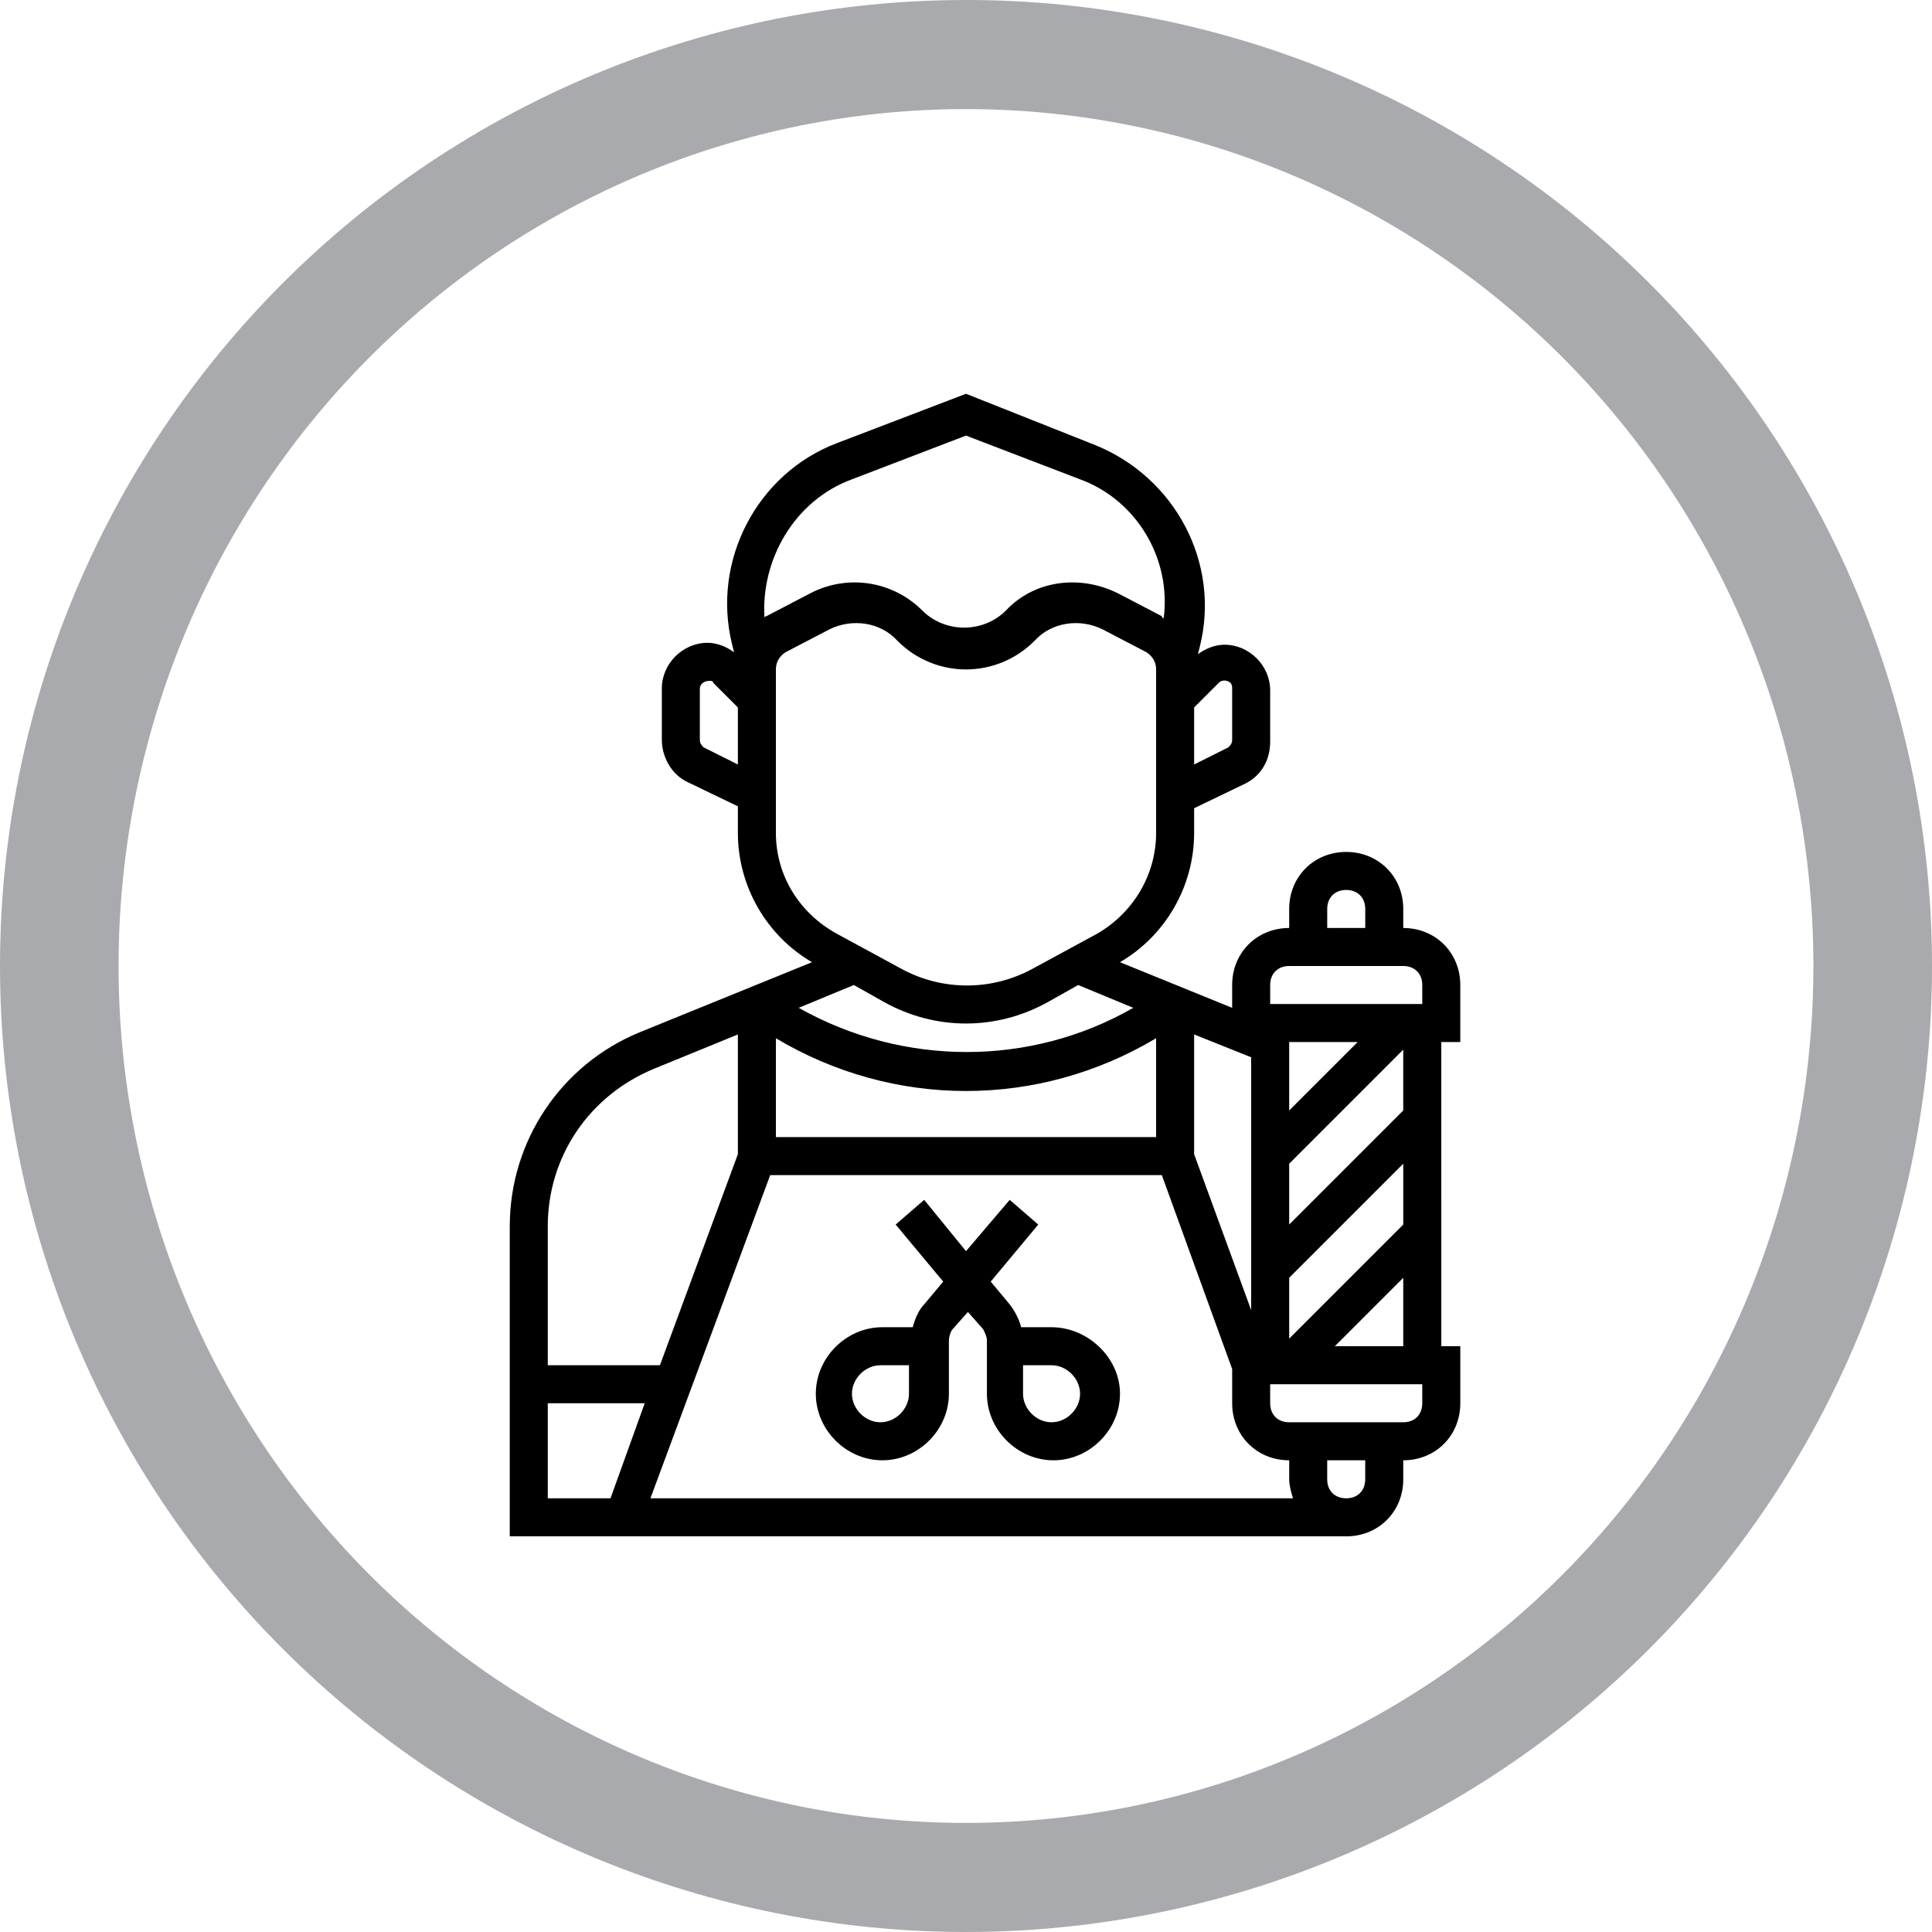 <?xml version="1.0" encoding="UTF-8"?>
<svg width="1200pt" height="1200pt" version="1.1" viewBox="0 0 1200 1200" xmlns="http://www.w3.org/2000/svg">
 <g>
  <path d="m600 0c-78.793 0-156.82 15.52-229.61 45.672s-138.94 74.348-194.65 130.07c-55.719 55.715-99.914 121.86-130.07 194.65s-45.672 150.82-45.672 229.61c0 159.13 63.215 311.74 175.74 424.26 112.52 112.52 265.13 175.73 424.27 175.73 159.13 0 311.74-63.215 424.26-175.74 112.52-112.52 175.74-265.13 175.74-424.26 0-159.13-63.215-311.74-175.73-424.27-112.52-112.52-265.13-175.74-424.26-175.74zm0 67.762c69.121 0 137.56 13.766 201.42 40.516 63.859 26.746 121.88 65.953 170.76 115.38s87.645 108.1 114.09 172.67c26.453 64.574 40.066 133.79 40.066 203.68 0 141.16-55.457 276.53-154.16 376.34-98.707 99.816-232.58 155.89-372.18 155.89-69.121 0-137.57-13.766-201.43-40.516-63.855-26.746-121.88-65.949-170.76-115.37-48.875-49.422-87.645-108.1-114.1-172.67-26.449-64.574-40.066-133.79-40.066-203.68 0-69.898 13.613-139.11 40.066-203.68 26.449-64.574 65.219-123.25 114.1-172.68 48.875-49.422 106.9-88.625 170.76-115.38 63.859-26.746 132.3-40.512 201.43-40.512z" fill="#a8aaad"/>
  <path d="m871.59 576.39v-11.809c0-20.074-15.352-35.426-35.426-35.426-20.074 0-35.426 15.352-35.426 35.426v11.809c-20.074 0-35.426 15.352-35.426 35.426v14.168l-69.668-28.34c28.34-16.531 46.051-47.23 46.051-80.293v-15.352l31.883-15.352c9.445-4.723 15.352-14.168 15.352-25.977v-31.883c0-15.352-12.988-28.34-28.34-28.34-5.902 0-11.809 2.363-16.531 5.902l1.18-4.723c12.988-51.957-15.352-105.09-64.945-125.16l-80.289-31.883-80.293 30.699c-49.594 18.895-77.934 73.211-64.945 125.16l1.18 4.723c-4.723-3.543-10.629-5.902-16.531-5.902-15.352 0-28.34 12.988-28.34 28.34v31.883c0 10.629 5.902 21.254 15.352 25.977l31.883 15.352v16.531c0 33.062 17.711 63.762 46.051 80.293l-107.45 43.691c-48.41 20.074-80.293 67.309-80.293 120.45v192.47h519.55c20.074 0 35.426-15.352 35.426-35.426v-11.809c20.074 0 35.426-15.352 35.426-35.426v-35.426h-11.809l-0.004-188.92h11.809v-35.426c0-20.074-15.352-35.422-35.426-35.422zm-47.23-11.809c0-7.086 4.723-11.809 11.809-11.809 7.086 0 11.809 4.723 11.809 11.809v11.809h-23.617zm-35.426 47.23c0-7.086 4.723-11.809 11.809-11.809h70.848c7.086 0 11.809 4.723 11.809 11.809v11.809h-94.465zm82.656 148.78-70.848 70.848v-37.785l70.848-70.848zm-68.484 170.04h-399.11l74.391-200.74h243.25l43.688 120.45v21.254c0 20.074 15.352 35.426 35.426 35.426v11.809c0 3.539 1.18 8.266 2.363 11.805zm-253.88-308.19c31.883 17.711 69.668 17.711 101.55 0l18.895-10.629 34.242 14.168c-63.762 36.605-142.88 36.605-207.82 0l34.242-14.168zm294.02 24.797-42.508 42.508v-42.508zm-66.125 166.49-35.426-96.824v-74.391l35.426 14.168zm-295.2-107.45v-61.402c73.211 43.691 162.95 43.691 236.16 0v61.402zm389.66-16.531-70.848 70.848v-37.785l70.848-70.848zm-106.27-262.14v31.883c0 2.363-1.18 3.543-2.363 4.723l-21.25 10.625v-35.426l15.352-15.352c2.363-2.363 5.902-1.18 7.086 0 1.176 1.184 1.176 2.363 1.176 3.547zm-236.16-129.89 70.848-27.16 70.848 27.16c35.426 12.988 56.68 49.594 51.957 86.199 0 0-1.18 0-1.18-1.18l-27.16-14.168c-23.617-11.809-51.957-8.266-69.668 10.629-14.168 14.168-37.785 14.168-51.957 0-18.895-18.895-47.23-22.434-69.668-10.629l-27.16 14.168s-1.18 0-1.18 1.18c-2.356-36.605 18.898-73.211 54.32-86.199zm-92.102 166.5c-1.18-1.18-2.363-2.363-2.363-4.723v-31.883c0-2.363 2.363-4.723 5.902-4.723 1.18 0 2.363 0 2.363 1.18l15.352 15.352v35.426zm44.871 53.133v-101.55c0-4.723 2.363-8.266 5.902-10.629l27.16-14.168c14.168-7.086 31.883-4.723 42.508 7.086 23.617 23.617 61.402 23.617 85.02 0 10.629-11.809 28.34-14.168 42.508-7.086l27.16 14.168c3.543 2.363 5.902 5.902 5.902 10.629v101.55c0 25.977-14.168 49.594-36.605 62.582l-41.328 22.434c-24.797 12.988-54.316 12.988-79.113 0l-41.328-22.434c-23.617-12.988-37.785-36.602-37.785-62.582zm-75.57 146.42 51.957-21.254v74.391l-48.418 131.07h-69.664v-86.199c0-43.688 25.977-81.473 66.125-98.004zm-66.125 207.82h60.223l-21.254 59.039h-38.969zm507.74 47.234c0 7.086-4.723 11.809-11.809 11.809-7.086 0-11.809-4.723-11.809-11.809v-11.809h23.617zm35.426-47.234c0 7.086-4.723 11.809-11.809 11.809h-70.848c-7.086 0-11.809-4.723-11.809-11.809v-11.809h94.465zm-54.316-35.422 42.508-42.508v42.508z"/>
  <path d="m653.14 824.36h-18.895c-1.18-4.723-3.543-9.445-7.086-14.168l-11.809-14.168 29.52-35.426-17.711-15.352-27.156 31.879-25.977-31.883-17.711 15.352 29.52 35.426-11.809 14.168c-3.543 3.543-5.902 9.445-7.086 14.168h-18.895c-22.434 0-41.328 18.895-41.328 41.328 0 22.434 18.895 41.328 41.328 41.328 22.434 0 41.328-18.895 41.328-41.328v-33.062c0-2.363 1.18-5.902 2.363-7.086l9.445-10.629 9.445 10.629c1.18 2.363 2.363 4.723 2.363 7.086v33.062c0 22.434 18.895 41.328 41.328 41.328s41.328-18.895 41.328-41.328c0.004-22.434-20.07-41.324-42.508-41.324zm-88.559 41.328c0 9.445-8.266 17.711-17.711 17.711-9.449 0-17.715-8.266-17.715-17.711 0-9.445 8.266-17.711 17.711-17.711l17.715-0.004zm88.559 17.711c-9.445 0-17.711-8.266-17.711-17.711v-17.715h17.711c9.445 0 17.711 8.266 17.711 17.711 0.004 9.449-8.262 17.715-17.711 17.715z"/>
 </g>
</svg>
